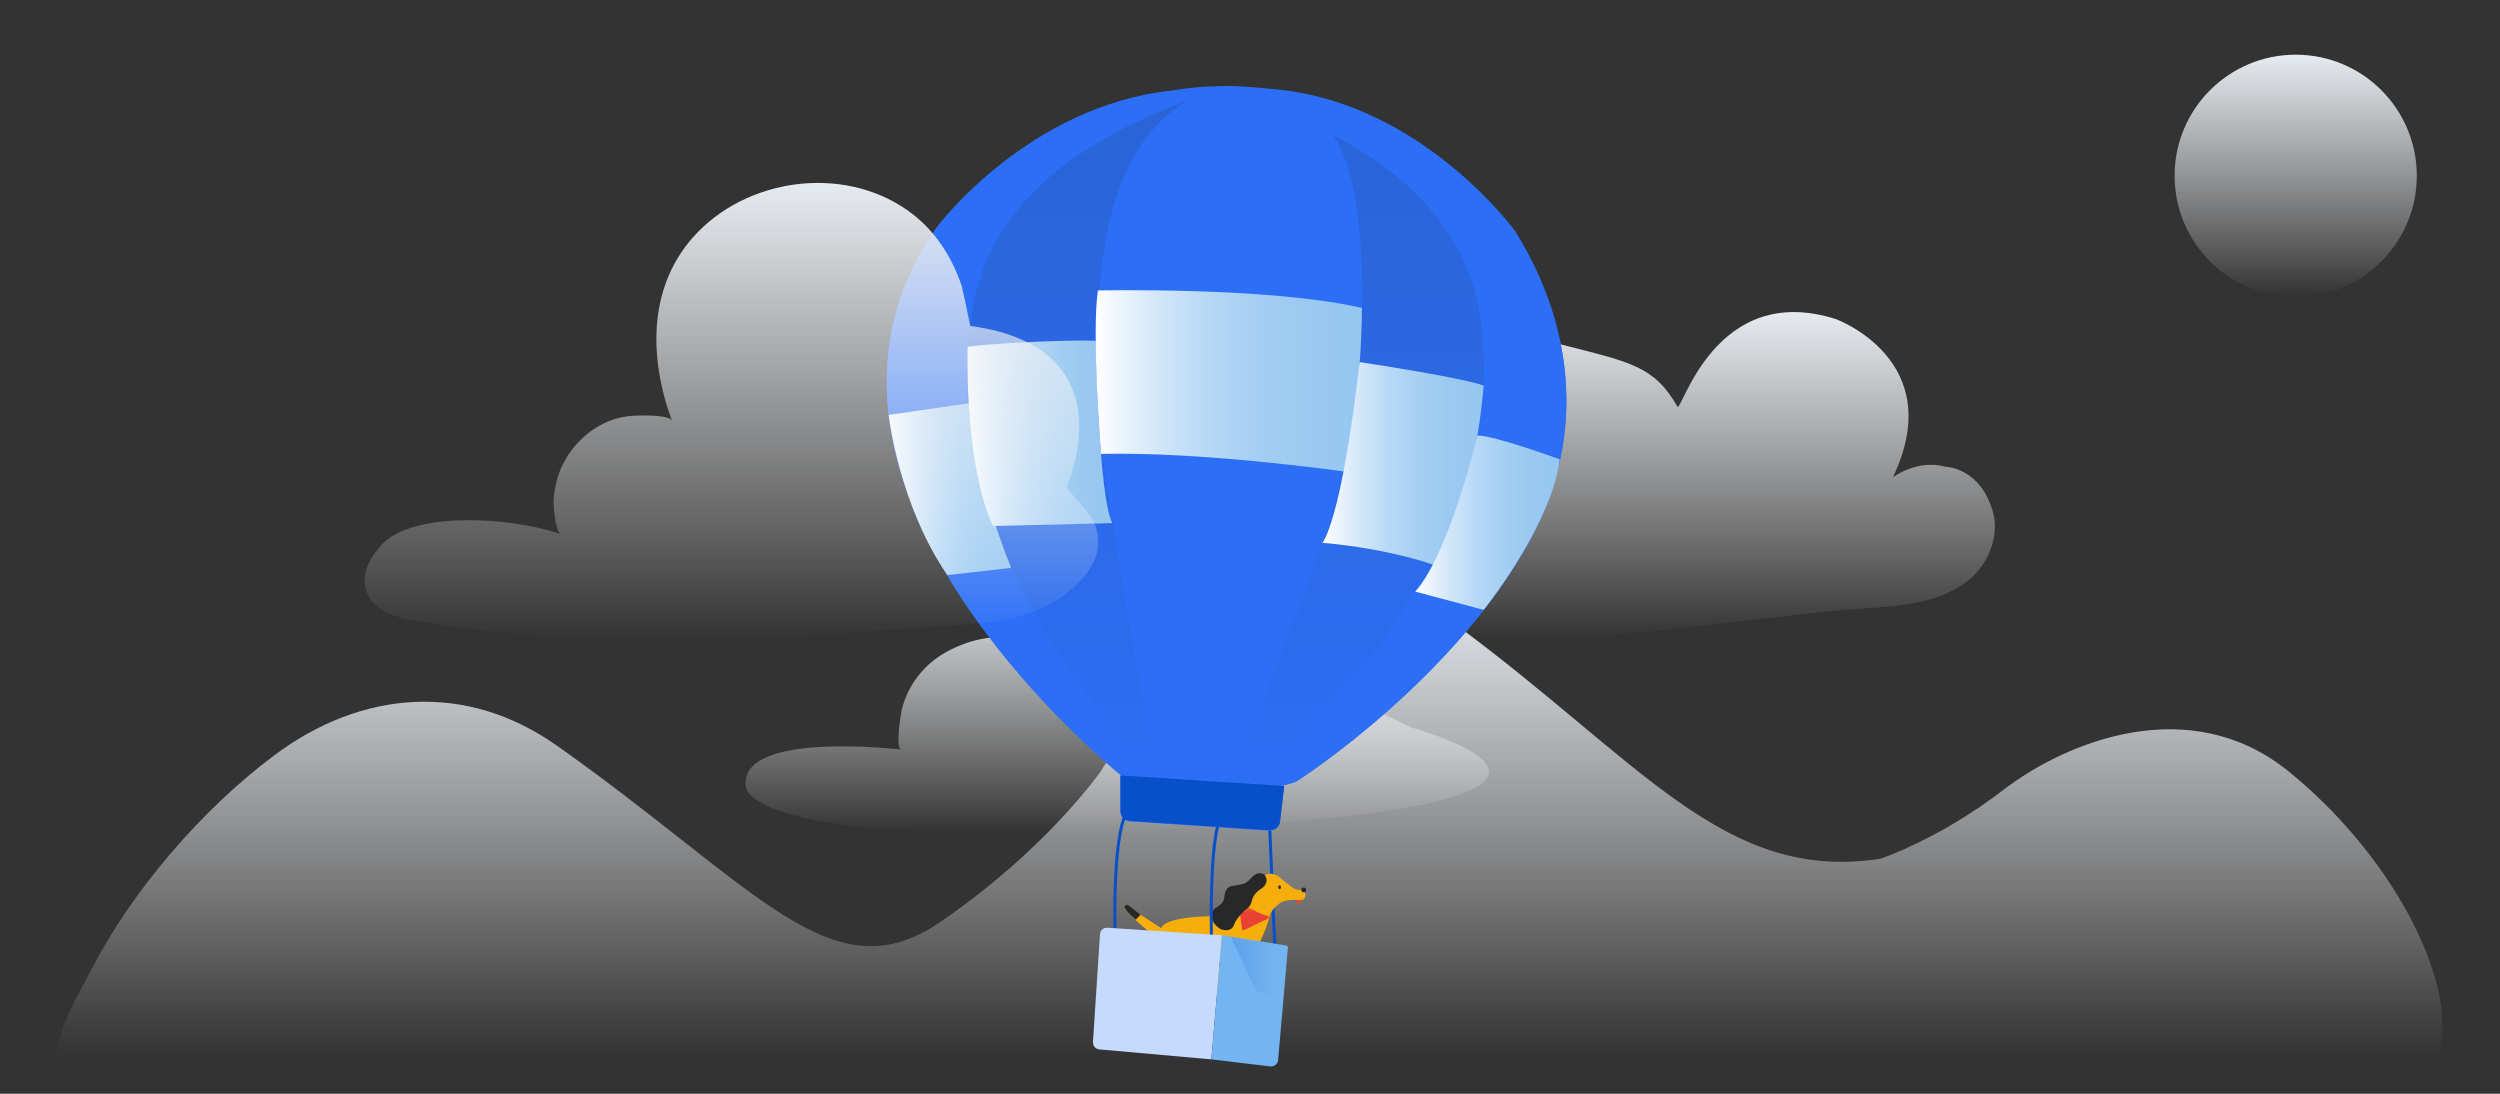 <svg version="1.1" xmlns="http://www.w3.org/2000/svg" xmlns:xlink="http://www.w3.org/1999/xlink" x="0px" y="0px" width="320px" height="140px" viewBox="0 0 320 140" enable-background="new 0 0 320 140" xml:space="preserve"><rect x="0" y="0" width="320" height="140" fill="#333333" stroke="none"/><linearGradient id="a" gradientUnits="userSpaceOnUse" x1="160" y1="135" x2="160" y2="75"><stop offset="0" style="stop-color:#FFFFFF;stop-opacity:0"/><stop offset="0.56" style="stop-color:#EEF1F5;stop-opacity:0.56"/><stop offset="1" style="stop-color:#E6EBF0"/></linearGradient><path fill="url(#a)" d="M7.35,135c0-3.4,2.84-7.96,4.32-10.84c5.24-10.19,14.18-20.56,23.45-27.49c11.18-8.35,24.57-9.44,36.22-1.19c25.72,18.19,35.13,32,48.93,22.59s20.7-19.45,20.7-19.45s21.33-36.39,45.17-18.82s34.51,33.25,54.58,30.11c0,0,7.53-2.51,15.68-8.78c8.16-6.27,23.84-12.55,36.39-2.51c12.55,10.04,21.96,26.35,19.45,36.39H7.35"/><linearGradient id="b" gradientUnits="userSpaceOnUse" x1="218.464" y1="81.722" x2="218.464" y2="39.95"><stop offset="0" style="stop-color:#FFFFFF;stop-opacity:0"/><stop offset="0.541" style="stop-color:#EFF2F5;stop-opacity:0.541"/><stop offset="1" style="stop-color:#E6EBF0"/></linearGradient><path fill="url(#b)" d="M214.71,52.04c0.51,0.9,4.75-16.12,20.27-11.2c0,0,14.51,5.26,7.3,20.27c0,0,3.05-2.38,6.79-1.36c0,0,4.41,0.08,6.02,5.77c0.91,3.19-0.7,6.88-3.22,8.83c-4.54,3.52-10.85,3.25-16.28,3.76c-11.58,1.07-23.05,3-34.69,3.42c-4.16,0.15-8.33,0.26-12.5,0.13c-1.48-0.04-5.38,0.33-6.52-0.95c-1.95-2.21,6.19-23.16,6.19-23.16s2.54-15.78,11.62-13.49C208.77,46.36,211.74,46.87,214.71,52.04z"/><linearGradient id="c" gradientUnits="userSpaceOnUse" x1="142.998" y1="106.728" x2="142.998" y2="74.025"><stop offset="0" style="stop-color:#FFFFFF;stop-opacity:0"/><stop offset="0.541" style="stop-color:#EFF2F5;stop-opacity:0.541"/><stop offset="1" style="stop-color:#E6EBF0"/></linearGradient><path fill="url(#c)" d="M95.44,100.6c0.12,1.15,2.79,8.78,61.28,5.17s23.36-12.71,23.77-12.71c0.41,0-20.62-9.38-20.67-9.4 c-0.46-0.21-1.2-2.12-1.49-2.55c-3.1-4.54-8.36-7.36-13.89-7.05c-4.9,0.28-13.27,4.32-9.62,10.47c-3.65-5.12-12.5-2.94-16.3,0.86 c-1.43,1.43-2.51,3.22-3.03,5.19c-0.15,0.56-0.96,5.27-0.11,5.37C115.38,95.95,94.71,93.47,95.44,100.6z"/><line fill="#0750CA" stroke="#0750CA" stroke-width="0.386" stroke-miterlimit="10" x1="163.18" y1="121.2" x2="162.5" y2="105.5"/><g><linearGradient id="d" gradientUnits="userSpaceOnUse" x1="166.305" y1="115.663" x2="166.305" y2="114.908"><stop offset="0.782" style="stop-color:#E94235"/><stop offset="1" style="stop-color:#E94235;stop-opacity:0.5"/></linearGradient><path fill="url(#d)" d="M166.03,114.91c0,0-0.21,0.76,0.14,0.76c0.34,0,0.48-0.69,0.48-0.69L166.03,114.91z"/><linearGradient id="e" gradientUnits="userSpaceOnUse" x1="149.268" y1="125.516" x2="151.928" y2="125.516"><stop offset="0" style="stop-color:#F5AE0C"/><stop offset="1" style="stop-color:#F5AE0C;stop-opacity:0.5"/></linearGradient><path fill="url(#e)" d="M150.65,124.66c0.14,0,0.96,1.92,0.96,2.2c0,0,0.62,0.96,0.14,1.17c0,0-0.89,0-1.03-0.82c0,0-0.96-1.37-0.89-1.92c0,0-0.62-0.82-0.55-1.17c0.07-0.34,0.55-0.82,0.55-0.82l0.34-0.27L150.65,124.66z"/><linearGradient id="f" gradientUnits="userSpaceOnUse" x1="157.717" y1="127.245" x2="157.717" y2="121.362"><stop offset="0" style="stop-color:#F5AE0C"/><stop offset="1" style="stop-color:#F5AE0C;stop-opacity:0.5"/></linearGradient><path fill="url(#f)" d="M157.92,121.36l-2.2,2.95c0,0,0.07,1.92,0,1.92s-0.41,0-0.48,0.27c-0.07,0.27,0.82,1.1,1.44,0.55l0.27-2.13c0,0,2.47-1.92,3.23-3.36L157.92,121.36z"/><linearGradient id="g" gradientUnits="userSpaceOnUse" x1="161.003" y1="127.614" x2="161.003" y2="120.744"><stop offset="0" style="stop-color:#F5AE0C"/><stop offset="1" style="stop-color:#F5AE0C;stop-opacity:0.5"/></linearGradient><path fill="url(#g)" d="M160.95,120.74c0,0.07,0.27,3.91,0.27,4.19c0,0,1.3,1.03,1.58,1.51c0.27,0.48,0.21,1.24-0.27,1.17c0,0-0.62-0.27-0.55-0.76c0,0-1.92-1.03-2.13-1.85c0,0-1.03-2.4-0.76-2.88C159.37,121.64,160.95,120.74,160.95,120.74z"/><linearGradient id="h" gradientUnits="userSpaceOnUse" x1="155.499" y1="126.822" x2="155.499" y2="111.833"><stop offset="0" style="stop-color:#F5AE0C"/><stop offset="0.999" style="stop-color:#F5AE0C"/></linearGradient><path fill="url(#h)" d="M167.06,114.36c-0.14-0.48-0.82-0.48-0.89-0.48c-0.8,0-2.2-1.65-2.95-1.92c-0.76-0.27-1.17,0-1.17,0l-6.32,5.29c-6.66,0.07-7,1.37-7,1.37c-0.04,0.05-0.07,0.11-0.1,0.17c-0.8-0.51-4.12-2.62-4.29-2.98c0,0-0.62,0-0.34,0.55c0,0,0.57,0.66,1.35,1.4c0.94,0.91,2.18,1.96,3.07,2.14c0.08,0.84,0.6,1.62,0.86,1.97l0,0c-0.14,0.3,0.9,1.14,0.9,1.14s-0.48,0.48-0.69,0.69s-0.14,0.82-0.14,0.82s-0.76,0.96-0.82,1.24c-0.07,0.27-0.27,0-0.62,0.21c-0.34,0.21-0.27,0.48,0.48,0.82c0.76,0.34,2.61-1.85,2.61-1.85c2.05,0.23,2.52-1.08,2.57-1.97c1.69,0.42,4.18,0.29,5.74-0.23c1.85-0.62,3.16-5.15,3.23-5.56c0.07-0.41,0.55-1.03,1.3-1.58c0.76-0.55,2.27-0.41,2.27-0.41C167.33,115.39,167.06,114.36,167.06,114.36z"/><linearGradient id="i" gradientUnits="userSpaceOnUse" x1="160.518" y1="119.094" x2="160.518" y2="116.112"><stop offset="0.782" style="stop-color:#E94235"/><stop offset="1" style="stop-color:#E94235;stop-opacity:0.5"/></linearGradient><path fill="url(#i)" d="M159.9,116.14c0.23,0.15,1.36,0.88,2.4,1.1c0.1,0.02,0.15,0.15,0.08,0.23 c-0.09,0.1-0.22,0.21-0.38,0.25c-0.01,0-0.02,0.01-0.03,0.01l-2.77,1.35c-0.09,0.04-0.19-0.01-0.2-0.11l-0.36-2.61 c-0.01-0.08,0.05-0.15,0.13-0.16l1.05-0.09C159.84,116.11,159.87,116.12,159.9,116.14z"/><circle fill="#282829" cx="166.88" cy="113.91" r="0.31"/><ellipse fill="#282829" cx="163.79" cy="113.57" rx="0.17" ry="0.24"/><path fill="#282829" d="M145.91,117.17l-0.55,0.55c0,0-1.76-1.49-1.4-1.77c0,0,0.23-0.15,0.37-0.15l1.66,1.27L145.91,117.17z"/><path fill="#282829" d="M155.73,116.14c0,0,0.89-0.48,0.96-1.17c0.07-0.69,0.21-1.44,1.03-1.58s1.58-0.14,2.13-0.69 c0.55-0.55,0.89-1.17,1.92-0.82c0,0,0.96,0.89-0.27,1.85c0,0-0.89,0.41-1.24,1.44c0,0-0.07,0.89-0.96,1.37c0,0-1.1,1.1-1.3,1.72 c0,0-0.21,1.17-1.72,0.69c0,0-1.17-0.62-1.24-1.72C155.04,117.24,155.04,116.49,155.73,116.14z"/></g><linearGradient id="j" gradientUnits="userSpaceOnUse" x1="142.668" y1="99.95" x2="142.668" y2="99.949"><stop offset="0" style="stop-color:#346CF0"/><stop offset="0.854" style="stop-color:#346CF0;stop-opacity:0.571"/><stop offset="0.995" style="stop-color:#346CF0;stop-opacity:0.5"/></linearGradient><path fill="url(#j)" d="M142.67,99.95L142.67,99.95C142.66,99.95,142.66,99.95,142.67,99.95z"/><path fill="#2C6FF6" d="M193.97,29.7c0,0-11.66-16.16-30.2-18.16c-0.21-0.02-6.25-0.69-8.29-0.41c-2.04-0.08-5.31,0.49-5.5,0.51 c-18.54,2-30.09,17.51-30.09,17.51c-21.29,30.55,16.84,64.48,23.66,70.17c-0.09-0.01-0.15-0.01-0.16-0.01v4.53 c0,0.69,0.53,1.26,1.22,1.3l17.83,1.19c0.69,0.05,1.3-0.46,1.38-1.15l0.53-4.52c0,0-0.15-0.01-0.43-0.03 c0.95-0.23,1.87-0.47,2.12-0.65c0,0,21.1-13.5,30.51-32.24C202.32,56.28,202.01,42.69,193.97,29.7z"/><linearGradient id="k" gradientUnits="userSpaceOnUse" x1="157" y1="11.063" x2="157" y2="106.334"><stop offset="0" style="stop-color:#202124;stop-opacity:0.15"/><stop offset="1" style="stop-color:#202124;stop-opacity:0"/></linearGradient><path fill="url(#k)" d="M193.97,29.7c0,0-11.66-16.16-30.2-18.16c-0.21-0.02-6.25-0.69-8.29-0.41 c-2.04-0.08-5.31,0.49-5.5,0.51c-18.54,2-30.09,17.51-30.09,17.51c-21.29,30.55,16.84,64.48,23.66,70.17 c-0.09-0.01-0.15-0.01-0.16-0.01v4.53c0,0.69,0.53,1.26,1.22,1.3l17.83,1.19c0.69,0.05,1.3-0.46,1.38-1.15l0.53-4.52 c0,0-0.15-0.01-0.43-0.03c0.95-0.23,1.87-0.47,2.12-0.65c0,0,21.1-13.5,30.51-32.24C202.32,56.28,202.01,42.69,193.97,29.7z"/><path fill="none" stroke="#0750CA" stroke-width="0.386" stroke-miterlimit="10" d="M142.72,118.86c0,0-0.34-12.51,1.69-15.21"/><path fill="none" stroke="#0750CA" stroke-width="0.386" stroke-miterlimit="10" d="M155.06,119.71c0,0-0.34-14.88,1.69-15.55"/><path fill="#C5DAFD" d="M156.41,119.71l-14.67-0.96c-0.49-0.03-0.91,0.34-0.94,0.82l-0.9,13.81c-0.03,0.48,0.33,0.9,0.8,0.94 l14.35,1.28L156.41,119.71z"/><path fill="#72B5F2" d="M164.61,121.02l-8.2-1.31l-1.35,15.89l7.53,0.9c0.51,0.06,0.96-0.31,1.01-0.82l1.25-14.37 C164.86,121.17,164.76,121.04,164.61,121.02z"/><path fill="#2C6FF6" d="M144.58,100.1c0,0-48.01-37.53-24.68-71c0,0,11.55-15.51,30.09-17.51c0.22-0.02,4.69-0.8,6.42-0.4 c-1.01,0-1.18,0.03-1.9,0.3c-0.41,0.15-0.64,0.27-1.27,0.64l-1.22,0.75c-1.01,0.31-1.95,0.73-2.83,1.09 c-11.72,4.79-22.68,12.53-24.79,25.9c-1.27,8.06-0.9,16.63,1.64,24.41c2.11,6.5,5.34,12.56,8.89,18.38 c1.82,2.99,3.99,5.96,5.98,8.91c1.76,2.61,5.01,6.18,5.25,9.51C145.56,100.9,145.08,100.45,144.58,100.1z"/><path fill="#2C6FF6" d="M166.04,99.93c0,0,21.1-13.5,30.51-32.24c5.77-11.48,5.45-25.06-2.58-38.05c0,0-11.66-16.16-30.2-18.16 c-0.22-0.02-6.8-0.75-8.54-0.36c1.01,0,3.4,0.64,4.12,0.91c0.41,0.15,0.64,0.27,1.27,0.64l1.22,0.75c1.01,0.31,1.95,0.73,2.83,1.09 c11.72,4.79,22.68,12.53,24.79,25.9c1.27,8.06-0.02,16.69-2.55,24.48c-2.11,6.5-6.53,11.53-10.08,17.35 c-1.82,2.99-15.02,15.56-15.26,18.89C162.18,100.95,165.54,100.29,166.04,99.93z"/><path fill="#2C6FF6" d="M156.08,11.17c-1.47,0-3.34,1.23-4.5,1.97c-3.31,2.12-5.83,5.27-7.44,8.84c-2.45,5.45-3.27,11.49-3.5,17.39 c-0.24,6.24-0.09,12.5,0.38,18.72c0.24,3.14,7.28,43.01,7.28,43.01s8.11,1.01,8.11,1.01c0.46,0.05,3.19-7.41,3.54-8.23 c1.23-2.97,2.43-5.95,3.59-8.94c2.26-5.81,4.49-11.64,6.43-17.57c1.44-4.39,2.45-8.92,3.15-13.48c0.83-5.41,1.22-10.89,1.22-16.36 c0-22.31-6.09-25.7-16.91-26.37C157.43,11.17,156.08,11.17,156.08,11.17z"/><linearGradient id="l" gradientUnits="userSpaceOnUse" x1="113.754" y1="62.611" x2="129.432" y2="62.611"><stop offset="0" style="stop-color:#FFFFFF"/><stop offset="0.048" style="stop-color:#F5F9FE"/><stop offset="0.229" style="stop-color:#D3E7F9"/><stop offset="0.413" style="stop-color:#B8D9F6"/><stop offset="0.601" style="stop-color:#A5CFF3"/><stop offset="0.794" style="stop-color:#9AC9F1"/><stop offset="1" style="stop-color:#96C7F1"/><stop offset="1" style="stop-color:#000000"/></linearGradient><path fill="url(#l)" d="M124,51.62l-10.24,1.49c0,0,1.3,11.52,7.5,20.5l8.18-0.92C129.43,72.69,124.81,61.7,124,51.62z"/><linearGradient id="m" gradientUnits="userSpaceOnUse" x1="123.843" y1="55.466" x2="142.39" y2="55.466"><stop offset="0" style="stop-color:#FFFFFF"/><stop offset="0.048" style="stop-color:#F5F9FE"/><stop offset="0.229" style="stop-color:#D3E7F9"/><stop offset="0.413" style="stop-color:#B8D9F6"/><stop offset="0.601" style="stop-color:#A5CFF3"/><stop offset="0.794" style="stop-color:#9AC9F1"/><stop offset="1" style="stop-color:#96C7F1"/><stop offset="1" style="stop-color:#000000"/></linearGradient><path fill="url(#m)" d="M123.85,44.43c0-0.23,11.13-0.99,16.4-0.81c0,0,0.37,20.17,2.14,23.34l-15.27,0.37C127.12,67.33,123.62,61.13,123.85,44.43z"/><linearGradient id="n" gradientUnits="userSpaceOnUse" x1="140.243" y1="48.738" x2="174.318" y2="48.738"><stop offset="0" style="stop-color:#FFFFFF"/><stop offset="0.048" style="stop-color:#F5F9FE"/><stop offset="0.229" style="stop-color:#D3E7F9"/><stop offset="0.413" style="stop-color:#B8D9F6"/><stop offset="0.601" style="stop-color:#A5CFF3"/><stop offset="0.794" style="stop-color:#9AC9F1"/><stop offset="1" style="stop-color:#96C7F1"/><stop offset="1" style="stop-color:#000000"/></linearGradient><path fill="url(#n)" d="M140.53,37.18c0,0,22-0.5,33.79,2.24c0,0,0.02,3.12-0.28,6.93c-0.43,5.39-1.08,12.39-2.09,13.99c0,0-18-2.56-31.02-2.24C140.92,58.1,139.71,42.81,140.53,37.18z"/><linearGradient id="o" gradientUnits="userSpaceOnUse" x1="169.274" y1="59.306" x2="189.913" y2="59.306"><stop offset="0" style="stop-color:#FFFFFF"/><stop offset="0.048" style="stop-color:#F5F9FE"/><stop offset="0.229" style="stop-color:#D3E7F9"/><stop offset="0.413" style="stop-color:#B8D9F6"/><stop offset="0.601" style="stop-color:#A5CFF3"/><stop offset="0.794" style="stop-color:#9AC9F1"/><stop offset="1" style="stop-color:#96C7F1"/><stop offset="1" style="stop-color:#000000"/></linearGradient><path fill="url(#o)" d="M174.03,46.35c0,0,12.96,1.93,15.88,3.01c0,0-0.18,2.58-0.75,6.11c-0.85,5.28-2.55,12.68-5.76,16.8c0,0-5.45-2.02-14.13-2.79C169.27,69.47,171.67,66.87,174.03,46.35z"/><linearGradient id="p" gradientUnits="userSpaceOnUse" x1="181.154" y1="66.903" x2="199.644" y2="66.903"><stop offset="0" style="stop-color:#FFFFFF"/><stop offset="0.048" style="stop-color:#F5F9FE"/><stop offset="0.229" style="stop-color:#D3E7F9"/><stop offset="0.413" style="stop-color:#B8D9F6"/><stop offset="0.601" style="stop-color:#A5CFF3"/><stop offset="0.794" style="stop-color:#9AC9F1"/><stop offset="1" style="stop-color:#96C7F1"/><stop offset="1" style="stop-color:#000000"/></linearGradient><path fill="url(#p)" d="M199.64,58.79c0,0-8.43-3.09-10.53-3.04c0,0-3.55,15.03-7.96,19.98l8.76,2.33c0,0,3.28-4.05,6.01-9.09C197.74,65.6,199.28,61.96,199.64,58.79z"/><path fill="#0750CA" d="M143.43,99.25c-0.34,0,20.96,1.35,20.96,1.35l-0.53,4.52c-0.08,0.69-0.69,1.2-1.38,1.15l-17.83-1.19c-0.69-0.05-1.22-0.62-1.22-1.3V99.25z"/><linearGradient id="q" gradientUnits="userSpaceOnUse" x1="157.539" y1="123.847" x2="164.863" y2="123.847"><stop offset="0" style="stop-color:#0750CA;stop-opacity:0.2"/><stop offset="0.18" style="stop-color:#0A52CA;stop-opacity:0.164"/><stop offset="0.322" style="stop-color:#1459CB;stop-opacity:0.136"/><stop offset="0.451" style="stop-color:#2564CD;stop-opacity:0.11"/><stop offset="0.572" style="stop-color:#3C73CF;stop-opacity:0.086"/><stop offset="0.688" style="stop-color:#5B87D2;stop-opacity:0.062"/><stop offset="0.799" style="stop-color:#80A0D6;stop-opacity:0.04"/><stop offset="0.906" style="stop-color:#ABBDDB;stop-opacity:0.019"/><stop offset="0.999" style="stop-color:#D8DADF;stop-opacity:0"/></linearGradient><path fill="url(#q)" d="M157.54,119.89c-0.03,0.02,3.24,6.92,3.24,6.92l3.54,1l0.54-6.54L157.54,119.89z"/><linearGradient id="r" gradientUnits="userSpaceOnUse" x1="293.846" y1="38" x2="293.846" y2="7"><stop offset="0" style="stop-color:#FFFFFF;stop-opacity:0"/><stop offset="0.541" style="stop-color:#EFF2F5;stop-opacity:0.541"/><stop offset="1" style="stop-color:#E6EBF0"/></linearGradient><circle fill="url(#r)" cx="293.85" cy="22.5" r="15.5"/><linearGradient id="s" gradientUnits="userSpaceOnUse" x1="93.631" y1="81.878" x2="93.631" y2="23.431"><stop offset="0" style="stop-color:#FFFFFF;stop-opacity:0"/><stop offset="0.541" style="stop-color:#EFF2F5;stop-opacity:0.541"/><stop offset="1" style="stop-color:#E6EBF0"/></linearGradient><path fill="url(#s)" d="M71.79,68.35c-7.08-2.34-19.19-2.79-22.95,1.39c-1.37,1.52-2.55,3.36-2.04,5.59c0.66,2.87,4.06,3.73,6.55,4.17c13.63,2.43,27.53,2.57,41.32,2.24c2.14-0.05,4.28-0.12,6.41-0.24c5.39-0.3,10.77-0.69,16.15-1.14c6.45-0.54,13.66-0.15,19.14-4.33c1.85-1.41,3.67-3.28,4.11-5.65c0.23-1.27,0.01-2.54-0.53-3.71c-0.25-0.55-3.42-4.33-3.48-4.21c0,0,8.36-17.95-12.28-20.74c0.02,0-0.99-4.8-1.09-5.11c-1.19-3.56-3.26-6.86-6.25-9.18c-8.1-6.29-20.46-4.92-27.48,2.23c-6.48,6.6-6.39,15.99-3.35,24.23c-0.35-0.94-4.94-0.7-5.62-0.62c-3.48,0.42-6.52,2.77-8.17,5.8c-0.86,1.57-1.25,3.23-1.37,5.01C70.82,64.66,71.08,68.11,71.79,68.35z"/></svg>
